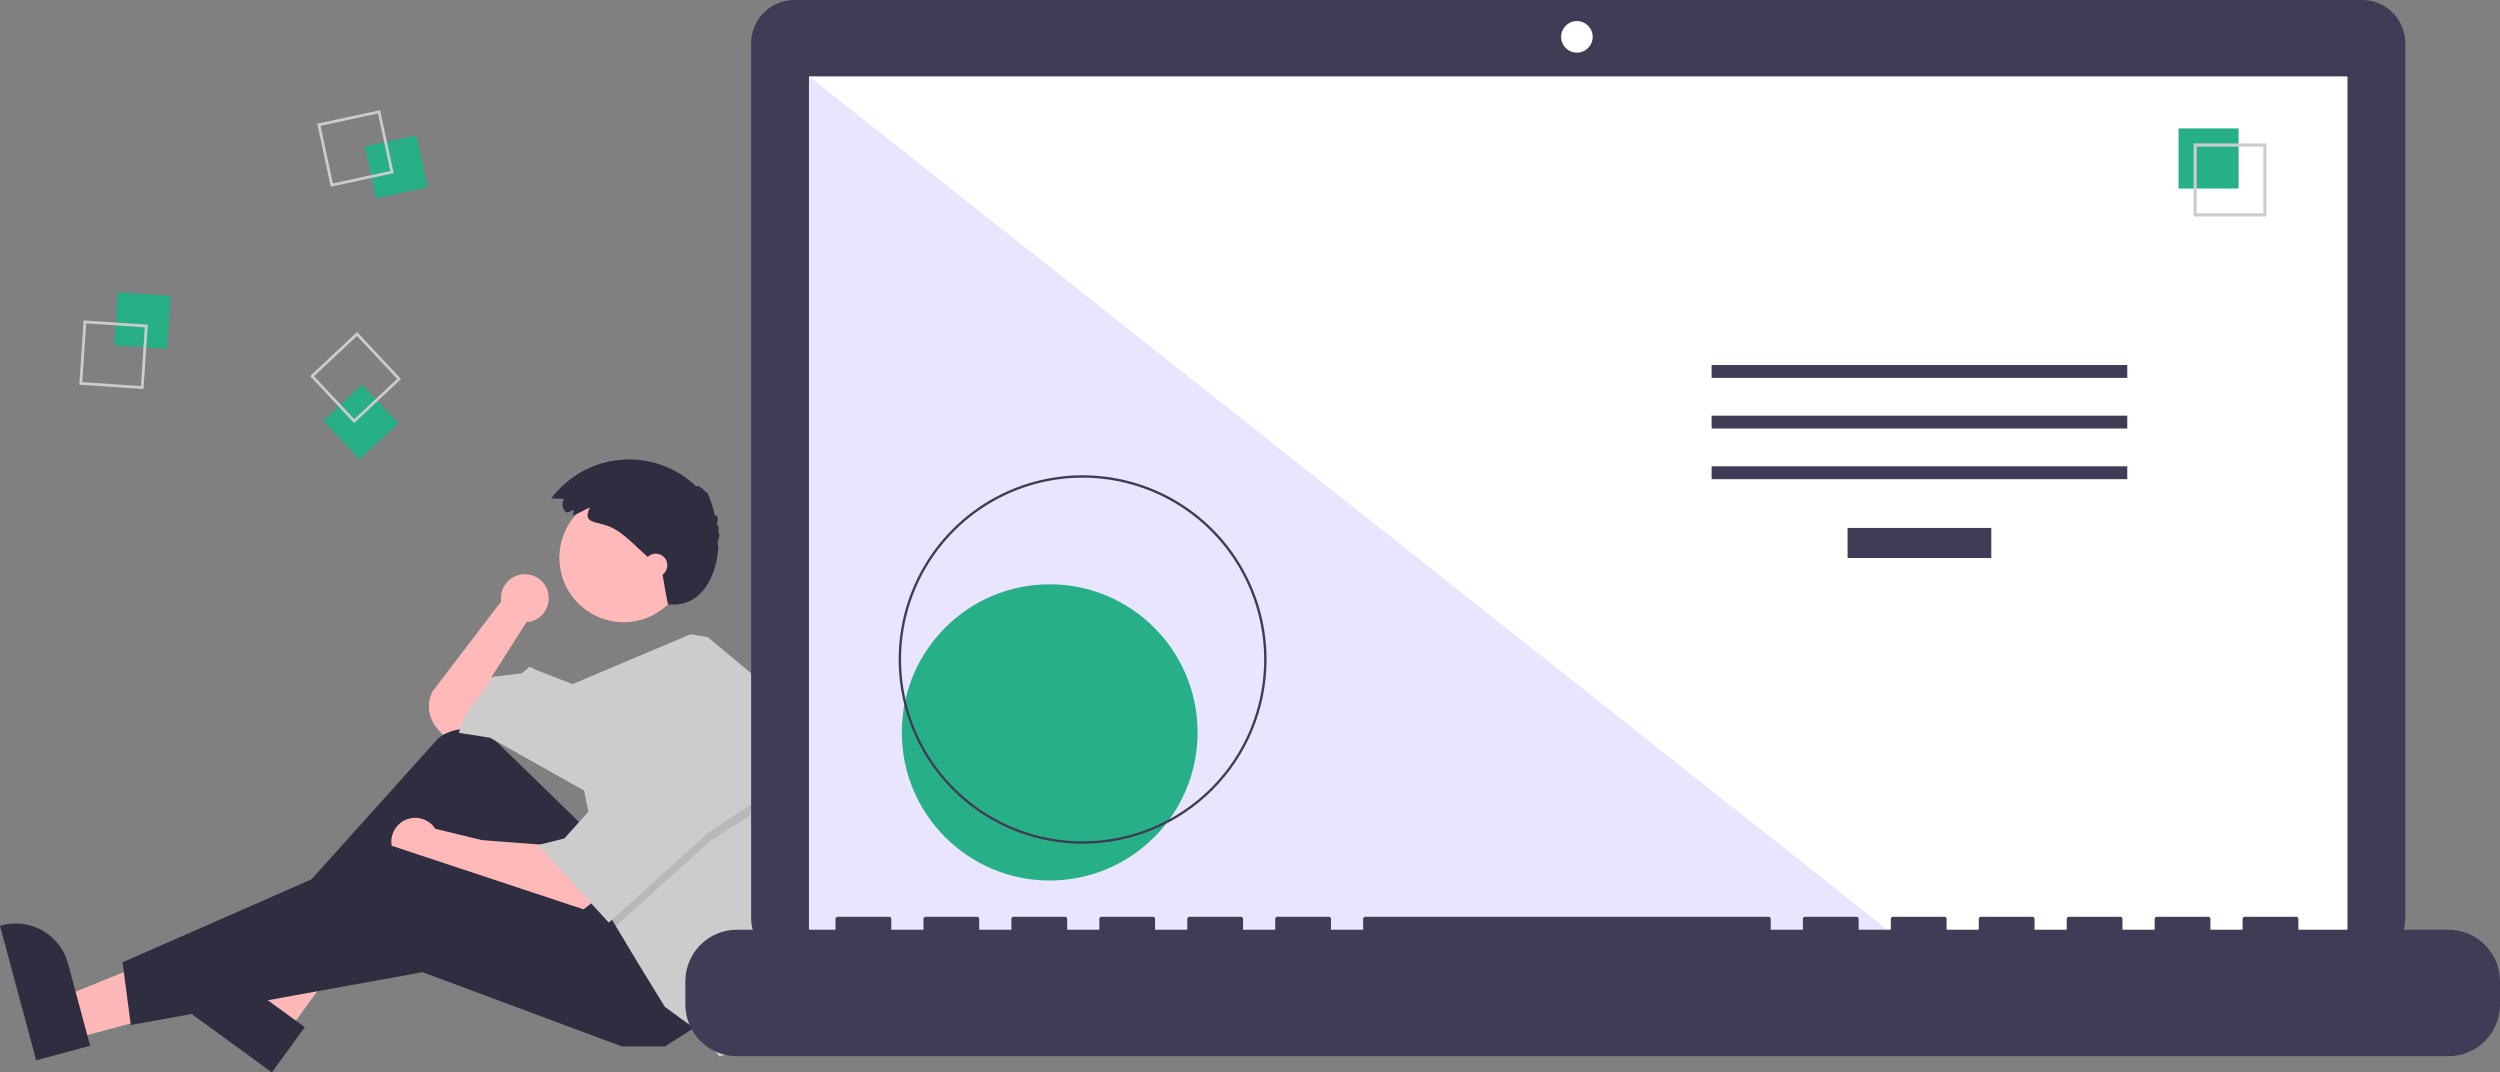 <svg width="704" height="302" viewBox="0 0 704 302" fill="none" xmlns="http://www.w3.org/2000/svg">
<rect x="0" y="0" width="704" height="302" fill="#808080" stroke="none"/>
<g clip-path="url(#clip0)">
<path d="M154.523 168.479C154.53 167.552 154.345 166.634 153.982 165.781C153.618 164.929 153.082 164.161 152.409 163.525C151.735 162.889 150.938 162.399 150.067 162.086C149.196 161.772 148.27 161.642 147.346 161.703C146.423 161.764 145.522 162.015 144.7 162.441C143.877 162.866 143.151 163.457 142.567 164.176C141.983 164.895 141.553 165.727 141.305 166.62C141.056 167.513 140.994 168.447 141.122 169.365L121.776 194.737C120.951 196.39 120.631 198.251 120.856 200.085C121.082 201.92 121.843 203.647 123.044 205.051L124.562 206.824L131.524 205.429L139.416 198.456L138.487 190.553L148.236 175.211L148.223 175.2C149.929 175.091 151.53 174.336 152.701 173.087C153.871 171.839 154.523 170.191 154.523 168.479Z" fill="#FFB9B9"/>
<path d="M20.745 292.516L17.587 280.77L61.321 262.984L65.981 280.319L20.745 292.516Z" fill="#FFB8B8"/>
<path d="M10.181 298.577L0 260.705L0.478 260.576C4.382 259.523 8.543 260.067 12.047 262.087C15.55 264.107 18.109 267.438 19.16 271.347L19.161 271.348L25.379 294.479L10.181 298.577Z" fill="#2F2E41"/>
<path d="M80.986 290.639L71.164 283.486L94.042 242.137L108.539 252.695L80.986 290.639Z" fill="#FFB8B8"/>
<path d="M76.567 302L44.894 278.932L45.185 278.531C47.563 275.257 51.142 273.062 55.135 272.431C59.128 271.799 63.209 272.782 66.478 275.163L66.479 275.163L85.823 289.252L76.567 302Z" fill="#2F2E41"/>
<path d="M164.483 232.858L139.764 208.81C137.607 206.711 134.766 205.463 131.763 205.295C128.76 205.127 125.798 206.05 123.42 207.895L76.749 259.822L80.927 266.33L125.49 236.112L155.663 275.628L184.443 261.217L164.483 232.858Z" fill="#2F2E41"/>
<path d="M153.806 237.972L135.702 236.577L122.591 233.394C121.851 232.237 120.775 231.334 119.508 230.806C118.241 230.278 116.843 230.151 115.502 230.44C114.16 230.73 112.939 231.424 112.002 232.427C111.065 233.431 110.456 234.698 110.258 236.058C110.059 237.418 110.28 238.806 110.891 240.037C111.502 241.267 112.474 242.282 113.677 242.944C114.879 243.606 116.255 243.884 117.62 243.742C118.985 243.599 120.274 243.043 121.314 242.146L121.312 242.156L129.204 245.41L163.09 257.032L167.268 253.778L153.806 237.972Z" fill="#FFB9B9"/>
<path d="M197.441 288.181L187.228 294.689H175.159L118.991 273.769L36.828 288.645L34.507 270.979L109.708 237.972L175.624 259.822L197.441 288.181Z" fill="#2F2E41"/>
<path d="M175.623 175.211C185.622 175.211 193.727 167.094 193.727 157.08C193.727 147.067 185.622 138.949 175.623 138.949C165.625 138.949 157.52 147.067 157.52 157.08C157.52 167.094 165.625 175.211 175.623 175.211Z" fill="#FFB9B9"/>
<path d="M222.466 229.469C222.465 240.411 220.744 251.285 217.364 261.691L216.009 265.865L209.51 295.619L202.547 297.478L197.441 290.97L187.228 283.531L179.801 271.444L173.432 260.817L171.446 257.497L164.483 222.63L138.023 207.754L129.204 206.359L131.06 201.245L138.952 190.553L146.843 189.623L149.164 187.763L151.021 188.693L161.257 192.642L194.442 178.6L199.298 179.395L216.009 193.342C220.281 204.906 222.467 217.139 222.466 229.469Z" fill="#CCCCCC"/>
<path opacity="0.1" d="M217.401 225.42L199.761 237.042L173.432 260.816L171.446 257.497L165.875 229.604H167.268L181.658 203.105L217.401 225.42Z" fill="black"/>
<path d="M181.659 200.315L167.268 226.814L158.913 236.112L151.486 237.972L171.446 259.822L199.762 234.253L217.401 222.63L181.659 200.315Z" fill="#CCCCCC"/>
<path d="M161.543 143.599L159.581 144.355C159.283 144.153 159.028 143.894 158.83 143.594C158.632 143.293 158.495 142.956 158.428 142.603C158.36 142.249 158.362 141.885 158.434 141.533C158.506 141.18 158.647 140.845 158.849 140.547C158.86 140.531 158.87 140.515 158.881 140.5L155.256 140.33C157.583 137.227 160.542 134.653 163.936 132.78C167.33 130.907 171.083 129.777 174.946 129.466C178.808 129.154 182.693 129.667 186.343 130.971C189.993 132.276 193.325 134.341 196.118 137.032C196.283 136.462 198.082 137.57 198.817 138.693C199.064 137.767 200.75 142.244 201.347 145.409C201.623 144.356 202.685 146.057 201.755 147.689C202.344 147.603 202.611 149.114 202.154 149.955C202.799 149.652 202.69 151.455 201.991 152.66C202.911 152.578 201.913 171.562 188.102 170.179C187.14 165.754 187.411 166.029 186.279 160.34C185.752 159.78 185.175 159.269 184.599 158.76L181.483 156.005C177.859 152.802 174.563 148.849 169.736 147.651C166.419 146.829 164.321 146.643 166.129 142.899C164.495 143.582 162.97 144.597 161.322 145.231C161.344 144.708 161.575 144.123 161.543 143.599Z" fill="#2F2E41"/>
<path d="M184.675 162.427C186.47 162.427 187.925 160.97 187.925 159.172C187.925 157.375 186.47 155.918 184.675 155.918C182.881 155.918 181.426 157.375 181.426 159.172C181.426 160.97 182.881 162.427 184.675 162.427Z" fill="#FFB9B9"/>
<path d="M33.144 82.314L32.153 97.226L47.043 98.219L48.034 83.307L33.144 82.314Z" fill="#27B087"/>
<path d="M23.538 90.232L41.618 91.438L40.414 109.545L22.334 108.339L23.538 90.232ZM40.78 92.173L24.271 91.072L23.172 107.604L39.68 108.705L40.78 92.173Z" fill="#CCCCCC"/>
<path d="M117.289 38.095L102.699 41.234L105.834 55.846L120.424 52.706L117.289 38.095Z" fill="#27B087"/>
<path d="M107.049 31.017L110.855 48.76L93.139 52.572L89.332 34.83L107.049 31.017ZM109.92 48.154L106.444 31.955L90.268 35.435L93.744 51.635L109.92 48.154Z" fill="#CCCCCC"/>
<path d="M101.959 108.265L91.067 118.482L101.269 129.389L112.16 119.172L101.959 108.265Z" fill="#27B087"/>
<path d="M112.943 106.737L99.718 119.143L87.331 105.898L100.556 93.492L112.943 106.737ZM99.754 118.027L111.829 106.7L100.519 94.607L88.444 105.934L99.754 118.027Z" fill="#CCCCCC"/>
<path d="M665.187 0H223.664C222.068 -1.81638e-06 220.488 0.315 219.013 0.926C217.539 1.538 216.199 2.435 215.071 3.565C213.942 4.695 213.047 6.037 212.436 7.513C211.826 8.99 211.511 10.572 211.511 12.171V258.548C211.511 260.146 211.826 261.729 212.436 263.205C213.047 264.682 213.942 266.024 215.071 267.154C216.199 268.284 217.539 269.18 219.013 269.792C220.488 270.404 222.068 270.718 223.664 270.718H665.187C668.41 270.718 671.501 269.436 673.78 267.154C676.059 264.871 677.339 261.776 677.339 258.548V12.171C677.339 8.943 676.059 5.847 673.78 3.565C671.501 1.282 668.41 1.83418e-06 665.187 0Z" fill="#3F3D56"/>
<path d="M661.046 21.509H227.804V266.268H661.046V21.509Z" fill="white"/>
<path d="M444.055 14.834C446.509 14.834 448.498 12.841 448.498 10.384C448.498 7.926 446.509 5.934 444.055 5.934C441.601 5.934 439.611 7.926 439.611 10.384C439.611 12.841 441.601 14.834 444.055 14.834Z" fill="white"/>
<path d="M537.146 266.269H227.804V21.509L537.146 266.269Z" fill="#6147FF" fill-opacity="0.14"/>
<path d="M295.593 247.953C318.593 247.953 337.238 229.28 337.238 206.246C337.238 183.212 318.593 164.539 295.593 164.539C272.594 164.539 253.949 183.212 253.949 206.246C253.949 229.28 272.594 247.953 295.593 247.953Z" fill="#27B087"/>
<path d="M304.864 237.593C294.618 237.593 284.603 234.55 276.084 228.849C267.566 223.149 260.926 215.046 257.005 205.567C253.084 196.087 252.059 185.656 254.057 175.592C256.056 165.528 260.99 156.284 268.234 149.029C275.479 141.774 284.709 136.833 294.758 134.831C304.806 132.829 315.222 133.856 324.688 137.783C334.153 141.71 342.243 148.359 347.935 156.891C353.627 165.422 356.666 175.453 356.666 185.713C356.666 192.526 355.326 199.272 352.722 205.567C350.119 211.861 346.303 217.58 341.493 222.398C336.683 227.215 330.972 231.036 324.687 233.644C318.403 236.251 311.667 237.593 304.864 237.593ZM304.864 134.512C294.752 134.512 284.868 137.515 276.46 143.141C268.053 148.767 261.5 156.764 257.631 166.119C253.761 175.475 252.749 185.77 254.721 195.702C256.694 205.634 261.563 214.757 268.713 221.918C275.863 229.079 284.973 233.955 294.89 235.931C304.807 237.906 315.087 236.892 324.428 233.017C333.77 229.142 341.755 222.579 347.372 214.159C352.99 205.739 355.988 195.84 355.988 185.713C355.988 178.989 354.666 172.331 352.097 166.119C349.528 159.907 345.762 154.263 341.014 149.509C336.267 144.754 330.631 140.983 324.428 138.41C318.226 135.836 311.578 134.512 304.864 134.512L304.864 134.512Z" fill="#3F3D56"/>
<path d="M560.752 148.669H520.282V157.138H560.752V148.669Z" fill="#3F3D56"/>
<path d="M599.04 102.787H481.994V106.417H599.04V102.787Z" fill="#3F3D56"/>
<path d="M599.04 117.047H481.994V120.677H599.04V117.047Z" fill="#3F3D56"/>
<path d="M599.04 131.307H481.994V134.937H599.04V131.307Z" fill="#3F3D56"/>
<path d="M630.394 36.157H613.481V53.095H630.394V36.157Z" fill="#27B087"/>
<path d="M638.246 60.959H617.709V40.391H638.246V60.959ZM618.602 60.065H637.353V41.286H618.602L618.602 60.065Z" fill="#CCCCCC"/>
<path d="M689.504 261.818H647.222V258.767C647.222 258.688 647.206 258.609 647.176 258.536C647.146 258.462 647.101 258.396 647.045 258.339C646.989 258.283 646.922 258.239 646.849 258.208C646.776 258.178 646.697 258.162 646.618 258.162H632.121C632.042 258.162 631.963 258.178 631.89 258.208C631.817 258.239 631.75 258.283 631.694 258.339C631.638 258.396 631.594 258.462 631.563 258.536C631.533 258.609 631.517 258.688 631.517 258.767V261.818H622.457V258.767C622.457 258.688 622.441 258.609 622.411 258.536C622.381 258.462 622.336 258.396 622.28 258.339C622.224 258.283 622.157 258.239 622.084 258.208C622.011 258.178 621.932 258.162 621.853 258.162H607.356C607.277 258.162 607.199 258.178 607.125 258.208C607.052 258.239 606.985 258.283 606.929 258.339C606.873 258.396 606.829 258.462 606.798 258.536C606.768 258.609 606.752 258.688 606.752 258.767V261.818H597.692V258.767C597.692 258.688 597.676 258.609 597.646 258.536C597.616 258.462 597.571 258.396 597.515 258.339C597.459 258.283 597.392 258.239 597.319 258.208C597.246 258.178 597.167 258.162 597.088 258.162H582.591C582.512 258.162 582.434 258.178 582.36 258.208C582.287 258.239 582.22 258.283 582.164 258.339C582.108 258.396 582.064 258.462 582.033 258.536C582.003 258.609 581.987 258.688 581.987 258.767V261.818H572.927V258.767C572.927 258.688 572.911 258.609 572.881 258.536C572.851 258.462 572.806 258.396 572.75 258.339C572.694 258.283 572.628 258.239 572.554 258.208C572.481 258.178 572.402 258.162 572.323 258.162H557.827C557.747 258.162 557.669 258.178 557.595 258.208C557.522 258.239 557.456 258.283 557.399 258.339C557.343 258.396 557.299 258.462 557.269 258.536C557.238 258.609 557.223 258.688 557.223 258.767V261.818H548.162V258.767C548.162 258.688 548.147 258.609 548.116 258.536C548.086 258.462 548.041 258.396 547.985 258.339C547.929 258.283 547.863 258.239 547.789 258.208C547.716 258.178 547.638 258.162 547.558 258.162H533.062C532.982 258.162 532.904 258.178 532.83 258.208C532.757 258.239 532.691 258.283 532.634 258.339C532.578 258.396 532.534 258.462 532.504 258.536C532.473 258.609 532.458 258.688 532.458 258.767V261.818H523.397V258.767C523.397 258.688 523.382 258.609 523.351 258.536C523.321 258.462 523.276 258.396 523.22 258.339C523.164 258.283 523.098 258.239 523.024 258.208C522.951 258.178 522.873 258.162 522.793 258.162H508.297C508.217 258.162 508.139 258.178 508.065 258.208C507.992 258.239 507.926 258.283 507.87 258.339C507.813 258.396 507.769 258.462 507.739 258.536C507.708 258.609 507.693 258.688 507.693 258.767V261.818H498.632V258.767C498.632 258.688 498.617 258.609 498.586 258.536C498.556 258.462 498.511 258.396 498.455 258.339C498.399 258.283 498.333 258.239 498.259 258.208C498.186 258.178 498.108 258.162 498.028 258.162H384.472C384.393 258.162 384.314 258.178 384.241 258.208C384.167 258.239 384.101 258.283 384.045 258.339C383.989 258.396 383.944 258.462 383.914 258.536C383.883 258.609 383.868 258.688 383.868 258.767V261.818H374.808V258.767C374.808 258.688 374.792 258.609 374.762 258.536C374.731 258.462 374.687 258.396 374.631 258.339C374.575 258.283 374.508 258.239 374.435 258.208C374.361 258.178 374.283 258.162 374.204 258.162H359.707C359.628 258.162 359.549 258.178 359.476 258.208C359.403 258.239 359.336 258.283 359.28 258.339C359.224 258.396 359.179 258.462 359.149 258.536C359.119 258.609 359.103 258.688 359.103 258.767V261.818H350.043V258.767C350.043 258.688 350.027 258.609 349.997 258.536C349.966 258.462 349.922 258.396 349.866 258.339C349.81 258.283 349.743 258.239 349.67 258.208C349.597 258.178 349.518 258.162 349.439 258.162H334.942C334.863 258.162 334.784 258.178 334.711 258.208C334.638 258.239 334.571 258.283 334.515 258.339C334.459 258.396 334.414 258.462 334.384 258.536C334.354 258.609 334.338 258.688 334.338 258.767V261.818H325.278V258.767C325.278 258.688 325.262 258.609 325.232 258.536C325.201 258.462 325.157 258.396 325.101 258.339C325.045 258.283 324.978 258.239 324.905 258.208C324.831 258.178 324.753 258.162 324.674 258.162H310.177C310.098 258.162 310.019 258.178 309.946 258.208C309.873 258.239 309.806 258.283 309.75 258.339C309.694 258.396 309.649 258.462 309.619 258.536C309.589 258.609 309.573 258.688 309.573 258.767V261.818H300.513V258.767C300.513 258.688 300.497 258.609 300.467 258.536C300.436 258.462 300.392 258.396 300.336 258.339C300.28 258.283 300.213 258.239 300.14 258.208C300.067 258.178 299.988 258.162 299.909 258.162H285.412C285.333 258.162 285.254 258.178 285.181 258.208C285.108 258.239 285.041 258.283 284.985 258.339C284.929 258.396 284.884 258.462 284.854 258.536C284.824 258.609 284.808 258.688 284.808 258.767V261.818H275.748V258.767C275.748 258.688 275.732 258.609 275.702 258.536C275.671 258.462 275.627 258.396 275.571 258.339C275.515 258.283 275.448 258.239 275.375 258.208C275.302 258.178 275.223 258.162 275.144 258.162H260.647C260.487 258.162 260.333 258.226 260.22 258.339C260.107 258.453 260.043 258.607 260.043 258.767V261.818H250.983V258.767C250.983 258.688 250.967 258.609 250.937 258.536C250.906 258.462 250.862 258.396 250.806 258.339C250.75 258.283 250.683 258.239 250.61 258.208C250.537 258.178 250.458 258.162 250.379 258.162H235.882C235.722 258.162 235.568 258.226 235.455 258.339C235.342 258.453 235.278 258.607 235.278 258.767V261.818H207.493C203.648 261.818 199.961 263.348 197.243 266.07C194.524 268.793 192.997 272.486 192.997 276.336V282.901C192.997 286.752 194.524 290.444 197.243 293.167C199.961 295.89 203.648 297.419 207.493 297.419H689.504C693.348 297.419 697.035 295.89 699.754 293.167C702.473 290.444 704 286.752 704 282.901V276.336C704 274.43 703.625 272.542 702.897 270.78C702.168 269.019 701.1 267.419 699.754 266.07C698.408 264.722 696.81 263.653 695.051 262.923C693.292 262.194 691.407 261.818 689.504 261.818Z" fill="#3F3D56"/>
</g>
<defs>
<clipPath id="clip0">
<rect width="704" height="302" fill="white"/>
</clipPath>
</defs>
</svg>
